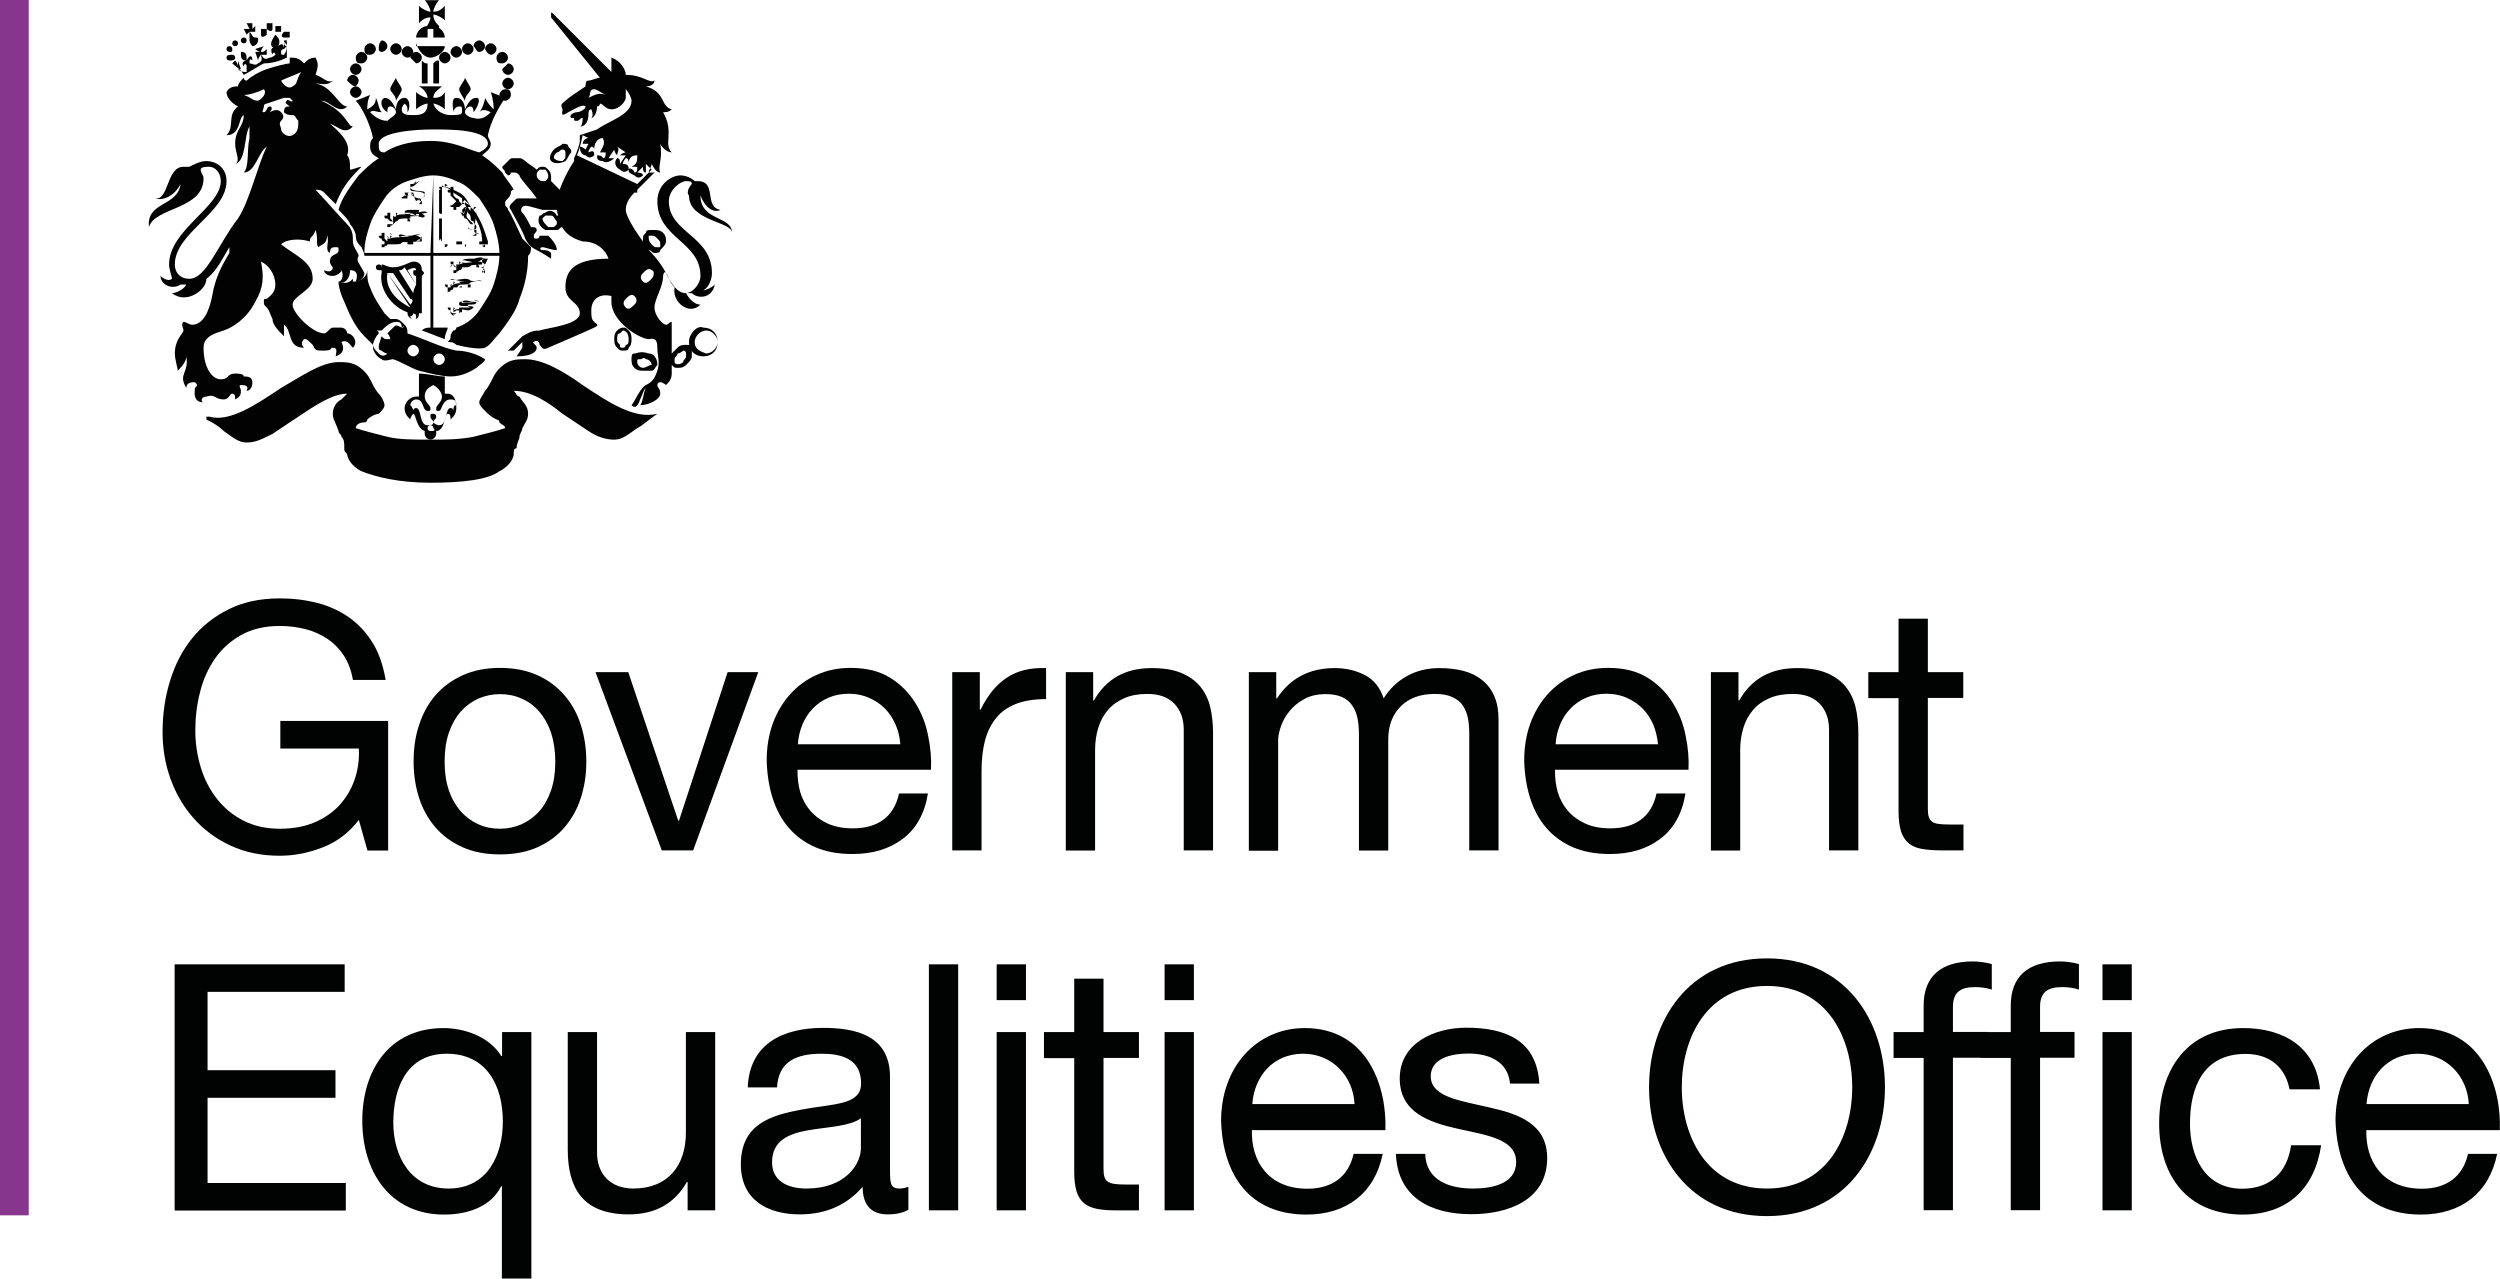 <?xml version="1.0" encoding="utf-8"?>
<!-- Generator: Adobe Illustrator 21.1.0, SVG Export Plug-In . SVG Version: 6.00 Build 0)  -->
<svg version="1.1" id="Layer_1" xmlns="http://www.w3.org/2000/svg" xmlns:xlink="http://www.w3.org/1999/xlink" x="0px" y="0px"
	 viewBox="0 0 1305.6 667.7" style="enable-background:new 0 0 1305.6 667.7;" xml:space="preserve">
<style type="text/css">
	.st0{fill:#010202;}
	.st1{fill:none;stroke:#86368C;stroke-width:15;}
	.st2{fill:#020203;}
</style>
<g>
	<path class="st0" d="M168.6,442.5c-7.4,2.9-14.9,4.4-22.5,4.4c-9.6,0-18.2-1.8-25.7-5.3c-7.6-3.5-14-8.3-19.3-14.3
		c-5.3-6-9.3-12.9-12.1-20.7c-2.8-7.8-4.1-15.9-4.1-24.3c0-9.4,1.3-18.3,3.9-26.7c2.6-8.5,6.4-15.9,11.5-22.2
		c5.1-6.4,11.5-11.4,19.1-15.2c7.6-3.8,16.5-5.7,26.7-5.7c7,0,13.5,0.8,19.7,2.4c6.2,1.6,11.7,4.2,16.6,7.6
		c4.9,3.5,8.9,7.9,12.2,13.2c3.3,5.3,5.5,11.8,6.8,19.4h-17.1c-0.8-4.9-2.4-9.1-4.7-12.7c-2.3-3.5-5.1-6.4-8.5-8.7
		c-3.4-2.3-7.2-4-11.4-5.1c-4.3-1.1-8.8-1.7-13.6-1.7c-7.8,0-14.5,1.6-20.1,4.7c-5.6,3.1-10.1,7.2-13.7,12.3
		c-3.5,5.1-6.2,10.9-7.8,17.5c-1.7,6.5-2.5,13.2-2.5,20.1c0,6.7,1,13.2,2.9,19.4c1.9,6.2,4.7,11.6,8.5,16.4
		c3.7,4.7,8.3,8.5,13.8,11.3c5.5,2.8,11.8,4.2,19,4.2c6.7,0,12.7-1.1,17.8-3.2c5.2-2.2,9.5-5.1,13.1-8.9c3.5-3.8,6.2-8.2,8-13.3
		c1.8-5.1,2.6-10.6,2.3-16.5h-41v-14.4h56.3v67.7h-10.8l-4.5-16C182.3,434.8,176.1,439.6,168.6,442.5z"/>
	<path class="st0" d="M218.9,378.5c1.9-5.9,4.8-11.1,8.6-15.5c3.8-4.4,8.6-7.8,14.2-10.4c5.6-2.5,12.1-3.8,19.4-3.8
		c7.4,0,13.9,1.3,19.5,3.8s10.3,6,14.1,10.4c3.8,4.4,6.7,9.5,8.6,15.5c1.9,5.9,2.9,12.3,2.9,19.2s-1,13.2-2.9,19.1
		c-1.9,5.9-4.8,11-8.6,15.4c-3.8,4.4-8.5,7.8-14.1,10.3s-12.1,3.7-19.5,3.7c-7.3,0-13.8-1.2-19.4-3.7c-5.6-2.5-10.4-5.9-14.2-10.3
		c-3.8-4.4-6.7-9.5-8.6-15.4c-1.9-5.9-2.9-12.2-2.9-19.1S216.9,384.4,218.9,378.5z M234.4,412.7c1.5,4.4,3.6,8,6.2,11
		c2.6,2.9,5.7,5.2,9.3,6.8c3.5,1.6,7.3,2.3,11.2,2.3s7.7-0.8,11.2-2.3c3.5-1.6,6.6-3.8,9.3-6.8c2.6-2.9,4.7-6.6,6.2-11
		c1.5-4.4,2.2-9.4,2.2-15c0-5.6-0.8-10.6-2.2-15c-1.5-4.4-3.6-8.1-6.2-11.1c-2.6-3-5.7-5.3-9.3-6.8c-3.5-1.6-7.3-2.3-11.2-2.3
		s-7.7,0.8-11.2,2.3c-3.5,1.6-6.6,3.8-9.3,6.8c-2.6,3-4.7,6.7-6.2,11.1c-1.5,4.4-2.2,9.4-2.2,15
		C232.2,403.3,232.9,408.3,234.4,412.7z"/>
	<path class="st0" d="M345.6,444.1L311,351h17.1l26.1,77.6h0.4L380,351h16l-34,93.1H345.6z"/>
	<path class="st0" d="M471.4,438.1c-7,5.3-15.7,7.9-26.3,7.9c-7.4,0-13.9-1.2-19.4-3.6c-5.5-2.4-10.1-5.8-13.8-10.1
		c-3.7-4.3-6.5-9.5-8.4-15.5c-1.9-6-2.9-12.5-3.1-19.6c0-7.1,1.1-13.6,3.2-19.4c2.2-5.9,5.2-11,9.1-15.3c3.9-4.3,8.5-7.7,13.9-10.1
		c5.3-2.4,11.2-3.6,17.6-3.6c8.3,0,15.1,1.7,20.6,5.1c5.5,3.4,9.8,7.8,13.1,13c3.3,5.3,5.6,11,6.8,17.3c1.3,6.2,1.8,12.2,1.5,17.8
		h-69.7c-0.1,4.1,0.4,8,1.4,11.6c1.1,3.7,2.8,6.9,5.2,9.7c2.4,2.8,5.5,5.1,9.2,6.8c3.7,1.7,8.1,2.5,13.1,2.5
		c6.5,0,11.8-1.5,15.9-4.5c4.1-3,6.9-7.6,8.2-13.7h15.1C482.9,425,478.4,432.9,471.4,438.1z M467.7,378.4c-1.4-3.2-3.2-6-5.6-8.4
		c-2.3-2.3-5.1-4.2-8.3-5.6c-3.2-1.4-6.7-2.1-10.5-2.1c-4,0-7.5,0.7-10.7,2.1c-3.2,1.4-5.9,3.3-8.2,5.7c-2.3,2.4-4.1,5.2-5.4,8.4
		c-1.3,3.2-2.1,6.6-2.3,10.2h53.5C469.9,385,469.1,381.6,467.7,378.4z"/>
	<path class="st0" d="M511.7,351v19.6h0.4c3.7-7.6,8.3-13.1,13.7-16.7c5.4-3.6,12.2-5.3,20.5-5v16.2c-6.1,0-11.3,0.8-15.7,2.5
		c-4.3,1.7-7.8,4.1-10.4,7.4c-2.6,3.2-4.6,7.2-5.8,11.8c-1.2,4.6-1.8,9.9-1.8,15.9v41.4h-15.3V351H511.7z"/>
	<path class="st0" d="M570.9,351v14.8h0.4c6.4-11.3,16.4-16.9,30.2-16.9c6.1,0,11.2,0.8,15.3,2.5c4.1,1.7,7.4,4,9.9,7
		c2.5,3,4.3,6.6,5.3,10.7c1,4.1,1.5,8.7,1.5,13.8v61.2h-15.3v-63c0-5.8-1.7-10.3-5-13.7c-3.4-3.4-8-5-13.9-5
		c-4.7,0-8.7,0.7-12.1,2.2s-6.3,3.5-8.5,6.1c-2.3,2.6-4,5.7-5.1,9.3c-1.1,3.5-1.7,7.4-1.7,11.6v52.6h-15.3V351H570.9z"/>
	<path class="st0" d="M666.5,351v13.7h0.4c7-10.6,17-15.8,30.1-15.8c5.8,0,11,1.2,15.7,3.6c4.7,2.4,8,6.5,9.9,12.2
		c3.1-5,7.2-8.9,12.3-11.7c5.1-2.8,10.7-4.1,16.8-4.1c4.7,0,8.9,0.5,12.7,1.5c3.8,1,7,2.6,9.7,4.8c2.7,2.2,4.8,4.9,6.3,8.4
		c1.5,3.4,2.2,7.5,2.2,12.3v68.2h-15.3v-61c0-2.9-0.2-5.6-0.7-8.1c-0.5-2.5-1.4-4.7-2.7-6.6c-1.3-1.9-3.1-3.3-5.5-4.4
		s-5.4-1.6-9.1-1.6c-7.6,0-13.5,2.2-17.8,6.5c-4.3,4.3-6.5,10.1-6.5,17.3v58h-15.3v-61c0-3-0.3-5.8-0.8-8.3s-1.5-4.7-2.8-6.6
		c-1.3-1.9-3.1-3.3-5.3-4.3c-2.2-1-5.1-1.5-8.5-1.5c-4.4,0-8.3,0.9-11.4,2.7c-3.2,1.8-5.8,4-7.7,6.5c-2,2.5-3.4,5.1-4.3,7.8
		s-1.4,5-1.4,6.8v58h-15.3V351H666.5z"/>
	<path class="st0" d="M867,438.1c-7,5.3-15.7,7.9-26.3,7.9c-7.4,0-13.9-1.2-19.4-3.6c-5.5-2.4-10.1-5.8-13.8-10.1
		c-3.7-4.3-6.5-9.5-8.4-15.5c-1.9-6-2.9-12.5-3.1-19.6c0-7.1,1.1-13.6,3.2-19.4c2.2-5.9,5.2-11,9.1-15.3c3.9-4.3,8.5-7.7,13.9-10.1
		c5.3-2.4,11.2-3.6,17.6-3.6c8.3,0,15.1,1.7,20.6,5.1c5.5,3.4,9.8,7.8,13.1,13c3.3,5.3,5.6,11,6.8,17.3c1.3,6.2,1.8,12.2,1.5,17.8
		h-69.7c-0.1,4.1,0.4,8,1.4,11.6c1.1,3.7,2.8,6.9,5.2,9.7c2.4,2.8,5.5,5.1,9.2,6.8c3.7,1.7,8.1,2.5,13.1,2.5
		c6.5,0,11.8-1.5,15.9-4.5c4.1-3,6.9-7.6,8.2-13.7h15.1C878.5,425,874,432.9,867,438.1z M863.4,378.4c-1.4-3.2-3.2-6-5.6-8.4
		c-2.3-2.3-5.1-4.2-8.3-5.6c-3.2-1.4-6.7-2.1-10.5-2.1c-4,0-7.5,0.7-10.7,2.1c-3.2,1.4-5.9,3.3-8.2,5.7c-2.3,2.4-4.1,5.2-5.4,8.4
		c-1.3,3.2-2.1,6.6-2.3,10.2h53.5C865.5,385,864.7,381.6,863.4,378.4z"/>
	<path class="st0" d="M907.9,351v14.8h0.4c6.4-11.3,16.4-16.9,30.2-16.9c6.1,0,11.2,0.8,15.3,2.5c4.1,1.7,7.4,4,9.9,7
		c2.5,3,4.3,6.6,5.3,10.7c1,4.1,1.5,8.7,1.5,13.8v61.2h-15.3v-63c0-5.8-1.7-10.3-5-13.7c-3.4-3.4-8-5-13.9-5
		c-4.7,0-8.7,0.7-12.2,2.2s-6.3,3.5-8.5,6.1c-2.3,2.6-4,5.7-5.1,9.3c-1.1,3.5-1.7,7.4-1.7,11.6v52.6h-15.3V351H907.9z"/>
	<path class="st0" d="M1025.3,351v13.5h-18.5v57.8c0,1.8,0.1,3.2,0.5,4.3c0.3,1.1,0.9,1.9,1.7,2.5c0.8,0.6,2,1,3.5,1.2
		c1.5,0.2,3.4,0.3,5.9,0.3h7v13.5h-11.7c-4,0-7.4-0.3-10.2-0.8c-2.8-0.5-5.1-1.5-6.8-3c-1.7-1.4-3-3.5-3.9-6.1
		c-0.8-2.6-1.3-6.1-1.3-10.4v-59.2h-15.8V351h15.8v-27.9h15.3V351H1025.3z"/>
</g>
<path class="st0" d="M91.2,503.6H180V518h-71.6v40.9h66.8v14.4h-66.8v44.5h72.2v14.4H91.2V503.6z M277.4,667.7h-15.3v-48.2h-0.4
	c-5,10.3-16.9,14.8-29.7,14.8c-28.6,0-42.8-22.7-42.8-49s14-48.4,42.5-48.4c9.5,0,23.2,3.6,30.1,14.6h0.4V539h15.3V667.7z
	 M234.2,620.7c20.5,0,28.4-17.6,28.4-35.1c0-18.4-8.3-35.3-29.3-35.3c-20.9,0-27.9,17.8-27.9,36
	C205.4,603.8,214.4,620.7,234.2,620.7z M373.5,632.1h-14.4v-14.8h-0.4c-6.5,11.5-16.9,16.9-30.2,16.9c-24.5,0-32-14-32-34V539h15.3
	v63c0,11.3,7.2,18.7,18.9,18.7c18.5,0,27.5-12.4,27.5-29.2V539h15.3V632.1z M474.5,631.7c-2.7,1.6-6.1,2.5-11,2.5
	c-7.9,0-13-4.3-13-14.4c-8.5,9.9-19.8,14.4-32.8,14.4c-16.9,0-30.8-7.6-30.8-26.1c0-21.1,15.7-25.6,31.5-28.6
	c16.9-3.2,31.3-2.2,31.3-13.7c0-13.3-11-15.5-20.7-15.5c-13,0-22.5,4-23.2,17.6h-15.3c0.9-23,18.7-31.1,39.4-31.1
	c16.7,0,34.9,3.8,34.9,25.6v47.9c0,7.2,0,10.4,4.9,10.4c1.3,0,2.7-0.2,4.7-0.9V631.7z M449.6,584c-5.9,4.3-17.5,4.5-27.7,6.3
	c-10.1,1.8-18.7,5.4-18.7,16.7c0,10.1,8.6,13.7,18,13.7c20.2,0,28.4-12.6,28.4-21.1V584z M485.1,503.6h15.3v128.5h-15.3V503.6z
	 M535.8,522.3h-15.3v-18.7h15.3V522.3z M520.5,539h15.3v93.1h-15.3V539z M576.3,539h18.5v13.5h-18.5v57.8c0,7,2,8.3,11.5,8.3h7v13.5
	h-11.7c-15.8,0-22.1-3.2-22.1-20.3v-59.2h-15.8V539H561v-27.9h15.3V539z M623.5,522.3h-15.3v-18.7h15.3V522.3z M608.2,539h15.3v93.1
	h-15.3V539z M722.1,602.6c-4.1,20.5-18.9,31.7-39.8,31.7c-29.7,0-43.7-20.5-44.6-49c0-27.9,18.4-48.4,43.7-48.4
	c32.9,0,43,30.8,42.1,53.3h-69.7c-0.5,16.2,8.6,30.6,29,30.6c12.6,0,21.4-6.1,24.1-18.2H722.1z M707.4,576.6
	c-0.7-14.6-11.7-26.3-26.8-26.3c-16,0-25.6,12.1-26.6,26.3H707.4z M744.3,602.7c0.5,13.7,12.4,18,25,18c9.5,0,22.5-2.2,22.5-13.9
	c0-11.9-15.1-13.9-30.4-17.3c-15.1-3.4-30.4-8.5-30.4-26.3c0-18.7,18.5-26.5,34.7-26.5c20.5,0,36.9,6.5,38.2,29.2h-15.3
	c-1.1-11.9-11.5-15.7-21.6-15.7c-9.2,0-19.8,2.5-19.8,11.9c0,11,16.2,12.8,30.4,16.2c15.3,3.4,30.4,8.5,30.4,26.5
	c0,22.1-20.7,29.3-39.6,29.3c-20.9,0-38.5-8.5-39.4-31.5H744.3z M922.8,500.5c40.9,0,61.6,32.4,61.6,67.3s-20.7,67.3-61.6,67.3
	s-61.6-32.4-61.6-67.3S882,500.5,922.8,500.5z M922.8,620.7c31.3,0,44.5-27,44.5-52.9s-13.1-52.9-44.5-52.9s-44.5,27-44.5,52.9
	S891.5,620.7,922.8,620.7z M1004.6,552.5h-15.7V539h15.7v-13.9c0-15.1,9-23,25.7-23c2.9,0,7,0.5,9.9,1.4v13.3
	c-2.7-0.9-5.9-1.3-8.6-1.3c-7.4,0-11.7,2.3-11.7,10.4v13h18v13.5h-18v79.6h-15.3V552.5z M1050.1,552.5h-15.7V539h15.7v-13.9
	c0-15.1,9-23,25.7-23c2.9,0,7,0.5,9.9,1.4v13.3c-2.7-0.9-5.9-1.3-8.6-1.3c-7.4,0-11.7,2.3-11.7,10.4v13h18v13.5h-18v79.6h-15.3
	V552.5z M1098,522.3v-18.7h15.3v18.7H1098z M1098,632.1V539h15.3v93.1H1098z M1195.7,568.9c-2.3-11.7-10.4-18.5-23-18.5
	c-22.1,0-29,17.5-29,36.4c0,17.1,7.7,34,27.2,34c14.8,0,23.6-8.6,25.6-22.7h15.7c-3.4,22.7-17.6,36.2-41,36.2
	c-28.4,0-43.6-19.8-43.6-47.5c0-27.9,14.4-49.9,43.9-49.9c21.1,0,38,9.9,40.1,32H1195.7z M1304.1,602.6
	c-4.1,20.5-18.9,31.7-39.8,31.7c-29.7,0-43.7-20.5-44.6-49c0-27.9,18.4-48.4,43.7-48.4c32.9,0,43,30.8,42.1,53.3h-69.7
	c-0.5,16.2,8.6,30.6,29,30.6c12.6,0,21.4-6.1,24.1-18.2H1304.1z M1289.3,576.6c-0.7-14.6-11.7-26.3-26.8-26.3
	c-16,0-25.6,12.1-26.6,26.3H1289.3z"/>
<line class="st1" x1="7.5" y1="0" x2="7.5" y2="634.7"/>
<g>
	<path class="st2" d="M206.8,40.6c-1.5,3-3,4.5-3,6c0,1.5,3,3,3,6c1.5-3,3-4.5,3-6C209.8,45.1,206.8,42.1,206.8,40.6"/>
	<path class="st2" d="M242.8,40.6c1.5,3,3,4.5,3,6c0,1.5-3,3-3,6c-1.5-3-3-4.5-3-6C239.8,45.1,242.8,42.1,242.8,40.6"/>
	<path class="st2" d="M185.8,39.1c1.5,0,3-1.5,3-3c0-1.5-1.5-3-3-3c-1.5,0-3,1.5-3,3S184.3,39.1,185.8,39.1"/>
	<path class="st2" d="M187.3,42.1c0-1.5-1.5-3-3-3s-3,1.5-3,3c1.5,1.5,3,3,4.5,3C185.8,45.1,187.3,43.6,187.3,42.1"/>
	<path class="st2" d="M188.8,48.1c0-1.5-1.5-3-3-3c-1.5,0-3,1.5-3,3s1.5,3,3,3S188.8,49.6,188.8,48.1"/>
	<path class="st2" d="M199.3,27.1c1.5,0,3-1.5,3-3c0-1.5-1.5-3-3-3c-1.5,1.5-1.5,3-1.5,4.5C197.8,25.6,197.8,27.1,199.3,27.1"/>
	<path class="st2" d="M193.3,28.6c1.5,0,3-1.5,3-3s-1.5-3-3-3c-1.5,0-3,1.5-3,3C190.3,28.6,191.8,28.6,193.3,28.6"/>
	<path class="st2" d="M188.8,33.1c1.5,0,3-1.5,3-3s-1.5-3-3-3c-1.5,0-3,1.5-3,3C185.8,33.1,187.3,33.1,188.8,33.1"/>
	<path class="st2" d="M206.8,28.6c1.5,0,3-1.5,3-3s-1.5-3-3-3c-1.5,0-3,1.5-3,3C203.8,27.1,205.3,28.6,206.8,28.6"/>
	<path class="st2" d="M212.8,30.1c1.5,0,3-1.5,3-3s-1.5-3-3-3c-1.5,0-3,1.5-3,3S211.3,30.1,212.8,30.1"/>
	<path class="st2" d="M217.3,33.1c1.5,0,3-1.5,3-3s-1.5-3-3-3c-1.5,0-3,1.5-3,3C215.8,31.6,217.3,33.1,217.3,33.1"/>
	<path class="st2" d="M262.3,36.1c0,1.5,1.5,3,3,3s3-1.5,3-3c0-1.5-1.5-3-3-3C263.8,34.6,262.3,36.1,262.3,36.1"/>
	<path class="st2" d="M265.3,40.6c-1.5,0-3,1.5-3,3s1.5,3,3,3s3-1.5,3-3C268.3,42.1,266.8,40.6,265.3,40.6"/>
	<path class="st2" d="M263.8,46.6c-1.5,0-3,1.5-3,3c0,1.5,1.5,3,3,3s3-1.5,3-3C266.8,46.6,265.3,46.6,263.8,46.6"/>
	<path class="st2" d="M250.3,27.1c1.5,0,3-1.5,3-3c0-1.5-1.5-3-3-3c-1.5,0-3,1.5-3,3C248.8,25.6,248.8,27.1,250.3,27.1"/>
	<path class="st2" d="M256.3,28.6c1.5,0,3-1.5,3-3s-1.5-3-3-3c-1.5,0-3,1.5-3,3C254.8,28.6,256.3,28.6,256.3,28.6"/>
	<path class="st2" d="M262.3,33.1c1.5,0,3-1.5,3-3s-1.5-3-3-3c-1.5,0-3,1.5-3,3C259.3,33.1,260.8,33.1,262.3,33.1"/>
	<path class="st2" d="M244.3,28.6c1.5,0,3-1.5,3-3s-1.5-3-3-3s-3,1.5-3,3C241.3,27.1,242.8,28.6,244.3,28.6"/>
	<path class="st2" d="M238.3,30.1c1.5,0,3-1.5,3-3s-1.5-3-3-3s-3,1.5-3,3S236.8,30.1,238.3,30.1"/>
	<path class="st2" d="M229.3,30.1c0,1.5,1.5,3,3,3s3-1.5,3-3s-1.5-3-3-3C230.8,27.1,229.3,28.6,229.3,30.1"/>
	<path class="st2" d="M220.3,43.6h3V33.1c-1.5,0-1.5,0-3-1.5V43.6z"/>
	<path class="st2" d="M229.3,31.6c-1.5,0-1.5,0-3,1.5v10.5h3V31.6z"/>
	<path class="st2" d="M223.3,19.6v-6c-3,0-6,3-6,6H223.3z"/>
	<path class="st2" d="M226.3,19.6h6c0-3-3-6-6-6V19.6z"/>
	<path class="st2" d="M217.3,22.6c1.5,4.5,4.5,7.5,7.5,7.5s7.5-3,7.5-6h-15V22.6z"/>
	<path class="st2" d="M229.3,13.6c-1.5-1.5-3-3-3-6c1.5,0,4.5,1.5,6,3V3.1c-1.5,1.5-3,3-6,3c0-1.5,1.5-4.5,3-6h-7.5
		c1.5,1.5,3,4.5,3,6c-1.5,0-4.5-1.5-6-3v9c1.5-1.5,3-3,6-3c0,1.5-1.5,4.5-3,6h7.5V13.6z"/>
	<path class="st2" d="M229.3,190.6c-1.5,0-3-1.5-3-3c0-1.5,1.5-3,3-3s3,1.5,3,3S230.8,190.6,229.3,190.6 M215.8,186.1
		c-1.5,0-3-1.5-3-3c0-1.5,1.5-3,3-3c1.5,0,3,1.5,3,3S217.3,186.1,215.8,186.1 M209.8,171.1L209.8,171.1c-3-1.5-3-1.5-4.5,0l-1.5,1.5
		l-1.5,1.5l0,0c1.5,1.5,1.5,3,1.5,3s0,0-1.5,0c-1.5,0-1.5,0-3-1.5l0,0l0,0l0,0l0,0c-1.5,4.5-1.5,4.5-1.5,6l0,0
		c0,1.5,1.5,1.5,1.5,1.5l0,0c0,0,1.5,1.5,3,1.5c-1.5,1.5-3,1.5-4.5,0c-1.5-1.5-3-3-3-4.5c0-1.5,1.5-4.5,3-6l0,0l0,0
		c0-1.5-1.5-1.5-1.5-1.5c1.5,0,1.5,0,3,0l0,0l0,0c1.5-1.5,4.5-4.5,7.5-4.5C208.3,168.1,209.8,168.1,209.8,171.1
		C211.3,169.6,211.3,171.1,209.8,171.1C211.3,171.1,211.3,171.1,209.8,171.1 M238.3,183.1c-7.5-1.5-16.5-6-25.5-9l0,0
		c0-1.5,0-3-1.5-4.5c-1.5-1.5-3-3-4.5-3c-1.5,0-1.5,0-3,0c-1.5-1.5-3-3-3-3c-3-4.5-6-9-7.5-13.5c-1.5-3-1.5-6-1.5-9c0,3-3,6-7.5,6
		v-1.5c-1.5,1.5-3,3-7.5,1.5c0,3,1.5,7.5,3,10.5c3,7.5,6,13.5,10.5,18c1.5,1.5,3,3,4.5,4.5c0,0,0,0,0,1.5s1.5,4.5,4.5,6
		c1.5,1.5,4.5,0,6,0c4.5,1.5,9,4.5,13.5,6c6,1.5,12,3,16.5,3c4.5,0,9-1.5,13.5-4.5c1.5-1.5,4.5-3,4.5-4.5l0,0
		C248.8,184.6,242.8,183.1,238.3,183.1"/>
	<path class="st2" d="M236.8,214.6c0-1.5-1.5-1.5-1.5-1.5c-3,0-1.5,9-6,9c-1.5,0-3-1.5-3-1.5c0-1.5,1.5-1.5,1.5-3
		c0-1.5-1.5-1.5-1.5-1.5c-1.5,0-1.5,0-1.5,1.5s1.5,1.5,1.5,3s-1.5,1.5-3,1.5c-4.5,0-3-9-6-9c0,0-1.5,0-1.5,1.5c0-1.5-1.5-3-1.5-3
		c0-1.5,1.5-3,3-3c4.5,0,3,6,6,6c1.5,0,1.5,0,1.5-1.5c0-1.5-3-3-3-6s1.5-4.5,4.5-6c3,1.5,4.5,4.5,4.5,6c0,3-3,4.5-3,6s0,1.5,1.5,1.5
		c1.5,0,1.5-6,6-6c3,0,3,1.5,3,3C236.8,211.6,236.8,213.1,236.8,214.6 M224.8,225.1c-1.5,0-1.5-1.5-1.5-1.5c0-1.5,1.5-1.5,1.5-1.5
		c1.5,0,1.5,1.5,1.5,1.5C227.8,225.1,226.3,225.1,224.8,225.1 M233.8,205.6h-1.5v-9c-4.5,0-9-1.5-13.5-1.5v12h-1.5c-3,0-6,3-6,6
		s1.5,4.5,3,6c0-1.5,1.5-3,1.5-3c1.5,0,1.5,7.5,6,9v1.5c0,1.5,1.5,3,3,3s3-1.5,3-3v-1.5c4.5,0,4.5-9,6-9c1.5,0,1.5,1.5,1.5,3
		c1.5-1.5,3-3,3-6C238.3,208.6,236.8,205.6,233.8,205.6"/>
	<path class="st2" d="M343.3,216.1C343.3,216.1,341.8,216.1,343.3,216.1c-12,3-25.5-6-39-15c-10.5-7.5-21-13.5-30-13.5
		c-3,0-6,0-9,1.5c-3,1.5-6,4.5-7.5,7.5s-3,6-4.5,7.5c-1.5,3-3,4.5-3,6c0,1.5,1.5,3,3,4.5c1.5,1.5,3,3,6,4.5c0,0,1.5,0,1.5,1.5
		c1.5,1.5,3,1.5,3,3c-4.5,1.5-10.5,3-16.5,4.5c-7.5,1.5-15,1.5-22.5,1.5c-9,0-16.5,0-22.5-1.5c-6-1.5-12-3-16.5-4.5
		c0-1.5,1.5-3,4.5-3c0,0,1.5,0,1.5-1.5c1.5-1.5,4.5-3,6-3c1.5-1.5,3-3,3-4.5c0-1.5-1.5-4.5-3-6c-1.5-1.5-3-4.5-4.5-7.5
		c-1.5-3-4.5-6-7.5-7.5c-3-1.5-6-1.5-9-1.5c-9,0-19.5,7.5-30,13.5c-13.5,9-27,18-37.5,15h-1.5v1.5c3,1.5,6,3,9,6c4.5,3,7.5,6,12,6
		s7.5-1.5,13.5-4.5c4.5-3,9-6,13.5-9c9-6,18-12,25.5-12c-1.5,1.5-1.5,1.5-3,3c-3,1.5-4.5,4.5-4.5,7.5s1.5,4.5,3,9
		c0,1.5,1.5,1.5,1.5,3c1.5,1.5,1.5,3,1.5,6c0,1.5,0,1.5,1.5,3c0,1.5,1.5,6,7.5,9c7.5,3,19.5,6,36,6s30-1.5,36-6c6-3,7.5-7.5,7.5-9
		c0-1.5,0-3,1.5-3c0-3,1.5-4.5,1.5-6s1.5-3,1.5-4.5c1.5-3,3-4.5,3-7.5c0-4.5-3-6-4.5-9c-1.5,0-1.5-1.5-3-3c9,0,18,6,25.5,12
		c4.5,3,9,6,13.5,9c4.5,3,9,4.5,13.5,4.5c4.5,0,7.5-3,12-6C335.8,222.1,338.8,219.1,343.3,216.1
		C343.3,217.6,343.3,217.6,343.3,216.1"/>
	<path class="st2" d="M226.3,132.1V91.6c4.5,0,9,1.5,12,3c4.5,1.5,7.5,4.5,12,9c3,4.5,6,9,7.5,13.5c1.5,4.5,3,10.5,3,15
		C260.8,132.1,226.3,132.1,226.3,132.1z M224.8,73.6c-12,0-19.5,3-24,6c-3,0-3-1.5-3-4.5c0-6,18-7.5,28.5-7.5l0,0
		c9,0,28.5,0,28.5,7.5c0,1.5-1.5,3-4.5,4.5C244.3,78.1,236.8,73.6,224.8,73.6 M224.8,132.1h-34.5c0-6,1.5-10.5,3-15
		c1.5-4.5,4.5-9,7.5-13.5c3-4.5,7.5-7.5,12-9c4.5-1.5,9-3,13.5-3L224.8,132.1L224.8,132.1z M277.3,129.1c-1.5-1.5-3-3-4.5-4.5
		c-1.5-3-6-13.5-7.5-15c0-1.5-1.5-1.5-1.5-3c0-1.5,0-1.5,1.5-3c0,0,1.5-1.5,1.5-3c0,0,0-1.5,1.5-1.5c-1.5-3-4.5-6-6-9
		c-3-3-6-6-10.5-9c1.5-1.5,4.5-3,4.5-6c0-1.5-1.5-3-1.5-4.5c1.5-7.5,6-15,9-19.5l-7.5-3c1.5,4.5,1.5,7.5,1.5,9c-1.5-1.5-3-3-4.5-6
		c0,1.5-1.5,6-3,7.5c1.5-1.5,3-1.5,6,0c-1.5,1.5-4.5,4.5-9,3c-1.5,0-4.5-1.5-4.5-3s1.5-3,3-3c1.5,0,1.5,3,1.5,3
		c1.5-1.5,4.5-7.5,1.5-7.5c-3,0-4.5,3-6,6c0-3-1.5-6-4.5-6c-3,0-1.5,6-1.5,7.5c0-1.5,1.5-3,3-3s1.5,0,1.5,3c0,1.5-3,1.5-6,1.5
		c-3,0-7.5-1.5-9-6c1.5,0,4.5,1.5,6,3c0-3,0-6,0-9c-1.5,3-4.5,3-6,3c0-3,3-4.5,4.5-6h-12c3,1.5,4.5,4.5,4.5,6c-1.5,0-4.5-1.5-6-3
		c0,3,0,6,0,9c1.5-1.5,4.5-3,6-3c0,6-4.5,6-7.5,6s-6,0-6-3c0-1.5,1.5-3,1.5-3c1.5,1.5,1.5,1.5,1.5,4.5c1.5-1.5,1.5-7.5-1.5-7.5
		c-3,0-4.5,3-4.5,6c-1.5-3-3-6-6-6c-3,1.5-1.5,6,1.5,7.5c0-1.5,0-3,1.5-3c1.5,0,3,1.5,3,3c0,1.5-3,3-4.5,4.5c-4.5,0-7.5-3-9-4.5
		c1.5-1.5,3,0,6,0c-1.5-1.5-1.5-4.5-3-7.5c0,3-1.5,4.5-4.5,6c0-1.5,0-4.5,1.5-7.5l-7.5,3c3,3,7.5,12,9,19.5c-1.5,1.5-1.5,3-1.5,4.5
		c0,3,1.5,4.5,4.5,6c-4.5,3-7.5,6-10.5,9c-4.5,6-9,12-10.5,18c1.5,1.5,6,6,6,7.5c1.5,1.5,3,4.5,3,6c0,3,1.5,4.5,3,6
		c0,0,1.5,3,1.5,4.5h34.5v37.5c-1.5,0-3,0-4.5,1.5c4.5,1.5,7.5,3,12,4.5c0-3,1.5-4.5,1.5-6c0,0-4.5,0-7.5,0v-37.5h34.5
		c0,4.5-1.5,10.5-3,15s-4.5,9-7.5,13.5s-7.5,7.5-12,9c0,0,0,1.5-1.5,1.5c0,0-1.5,1.5-1.5,3c0,1.5,0,1.5-1.5,3c1.5,0,3,0,4.5,1.5
		c12,3,15,1.5,15,1.5l0,0c3-1.5,4.5-4.5,7.5-7.5c4.5-6,9-12,10.5-18c3-7.5,4.5-15,4.5-22.5C277.3,132.1,277.3,130.6,277.3,129.1"/>
	<path class="st2" d="M245.8,108.1L245.8,108.1C245.8,109.6,245.8,109.6,245.8,108.1c0,1.5,0,3-1.5,3h1.5v1.5c0,0,0,0,1.5,0
		c3,4.5,4.5,9,4.5,13.5c0,0,0,0-1.5,0v1.5h-9v-1.5c0,0,0,0-1.5,0v-1.5v1.5h-1.5c0,0,0,0,0,1.5h-7.5v-1.5h-1.5v-12h1.5v-1.5h1.5h-1.5
		v-1.5c0,0,0,0-1.5,0v-12c0,0,0,0,1.5,0v-1.5c3,0,4.5,1.5,6,3C241.3,103.6,244.3,105.1,245.8,108.1 M254.8,126.1
		C256.3,126.1,256.3,126.1,254.8,126.1c-1.5-4.5-3-10.5-7.5-16.5l0,0l1.5-1.5c-1.5,0-1.5,0-1.5,1.5c0,0,0,0-1.5-1.5
		c-1.5-3-3-6-6-7.5c-3-1.5-6-3-7.5-3c0,0,1.5-1.5,1.5,0c0-1.5-1.5-1.5-1.5-1.5s0,0,0,1.5c0,0-1.5,0-1.5-1.5v1.5c0,0,0,0-1.5,0
		c0,0,0,1.5,1.5,1.5v-1.5v13.5h-1.5c0,0,1.5,1.5,1.5,0v15c0,0-1.5-1.5,0-1.5c-1.5,0-1.5,1.5-1.5,1.5s0,0,1.5,0v1.5h1.5v1.5
		c0,0,1.5,0,1.5-1.5h-1.5h10.5v1.5c0,0,1.5-1.5,0-1.5h10.5c0,0-1.5,1.5-1.5,0c0,1.5,1.5,1.5,1.5,1.5s0,0,0-1.5h1.5L254.8,126.1
		C256.3,127.6,256.3,127.6,254.8,126.1C256.3,126.1,256.3,126.1,254.8,126.1"/>
	<path class="st2" d="M248.8,121.6C250.3,121.6,250.3,121.6,248.8,121.6C250.3,121.6,248.8,121.6,248.8,121.6c0-1.5,0-1.5,0-1.5
		s0,0-1.5,0c0,0-3,0-3-1.5c0,0,0,0,1.5,1.5l0,0l0,0c0,0,0,0,1.5,0l0,0l0,0c0,0,1.5,0,1.5-1.5s-1.5-1.5-1.5-3c0,0-1.5,0-1.5-1.5
		s0-1.5-1.5-3v-1.5c0,1.5-1.5,3,0,4.5c1.5,1.5,3,3,3,3l0,0l0,0l0,0l0,0c0,0,0,0-1.5,0c-1.5-1.5-1.5-3-3-3c-1.5-1.5,0-3,0-4.5
		c1.5-1.5,0-3-1.5-4.5c0,0,0,0,0-1.5l0,0l0,0l0,0l0,0l0,0c0,0,0,0-1.5,0l0,0l0,0l0,0l0,0l0,0h1.5l0,0c0,0,0,0-1.5,0l0,0
		c0,0,0,0,1.5,0h1.5c0,1.5-1.5,1.5-1.5,3c0,0,0,0-1.5-1.5c0,0,0-1.5-1.5-1.5c0,0,0,0-1.5-1.5c0,0,0,0,0-1.5v-1.5l0,0l0,0l0,0l0,0
		l0,0l0,0l0,0l0,0c0,0,0,0,0-1.5l0,0l0,0l0,0l0,0l0,0l0,0l0,0l0,0l0,0h-1.5l0,0l0,0l0,0l0,0l0,0l0,0l0,0l0,0l0,0c0,0,0,0,0,1.5h-1.5
		c0,1.5,0,1.5,1.5,1.5v1.5l0,0l0,0l0,0l0,0l0,0c0,0,1.5,1.5,3,3l-1.5,1.5c0,0-1.5,1.5-1.5,0l0,0l0,0l0,0c0,0,0,0-1.5,0l0,0l0,0
		c0,0,0,0,1.5,0l0,0l0,0l0,0l0,0l0,0c0,0,0,0,0,1.5l0,0l0,0c0,0,0,0,1.5,0l0,0v1.5l0,0l0,0c0,0,0,0,1.5,0l0,0l0,0c0,0,0,0,0-1.5l0,0
		l0,0l0,0h1.5c0,0,0,0,1.5-1.5h1.5c0,0,0,0,0-1.5c0,1.5,3,1.5,3,3c-1.5,0-1.5,0-3,0l-1.5,1.5c0,0,0,1.5,1.5,3c-1.5,0-1.5,0-1.5,0
		l0,0c0,0,0-1.5-1.5-1.5l0,0l0,0l0,0l0,0l0,0l0,0l0,0l0,0h-1.5l0,0l0,0l0,0l0,0l0,0l0,0l0,0l0,0l0,0c0,0,0,0,1.5,0l0,0l0,0l0,0l0,0
		l0,0l0,0l0,0l0,0l0,0c0,0,0,0,1.5,0l0,0c0,0,0,0,1.5,0l0,0c0,0,0,0,0-1.5c0-1.5,1.5-1.5,1.5-1.5s1.5,3,3,3c1.5,0,1.5,0,1.5,0
		C247.3,121.6,247.3,121.6,248.8,121.6C247.3,121.6,247.3,121.6,248.8,121.6c-1.5,1.5-1.5,1.5-3,1.5l0,0l0,0l0,0l0,0c0,0,0,0,1.5,0
		l0,0l0,0l0,0l0,0l0,0l0,0l0,0l0,0l0,0l0,0c0,0,0,0,1.5,0l0,0l0,0C248.8,123.1,248.8,123.1,248.8,121.6
		C248.8,123.1,248.8,123.1,248.8,121.6C248.8,123.1,248.8,123.1,248.8,121.6C250.3,123.1,250.3,121.6,248.8,121.6
		C250.3,121.6,248.8,121.6,248.8,121.6L248.8,121.6z"/>
	<path class="st2" d="M217.3,141.1L217.3,141.1c-1.5,0-1.5,0-1.5,1.5c0,0,0,1.5,1.5,1.5l0,0l0,0c0,1.5,0,3,0,4.5l-4.5-7.5
		C215.8,139.6,217.3,139.6,217.3,141.1C217.3,138.1,217.3,139.6,217.3,141.1 M215.8,153.1l-7.5-12c1.5,0,1.5,0,3-1.5l6,9
		C215.8,151.6,215.8,153.1,215.8,153.1 M214.3,159.1l-12-16.5c0,0,0,0,1.5,0h1.5l9,13.5C215.8,156.1,215.8,157.6,214.3,159.1
		 M202.3,142.6l12,18C208.3,157.6,200.8,151.6,202.3,142.6 M220.3,141.1L220.3,141.1L220.3,141.1c0-3-1.5-4.5-4.5-4.5
		c-1.5,0-6,3-10.5,3c-3,0-4.5-1.5-6-1.5v1.5l0,0c0,0,0-1.5-1.5-1.5c0,0-1.5,0-1.5,1.5c0,0,0,1.5,1.5,1.5h1.5v1.5l0,0
		c-1.5,7.5,4.5,18,15,21c1.5,0,3,0,3,1.5c0,1.5,0,1.5-1.5,1.5c0,0-1.5,0-1.5-1.5c0,0,1.5,0,1.5-1.5c0,0,0-1.5-1.5-1.5
		c0,0-1.5,0-1.5,1.5c0,1.5,1.5,3,3,3c1.5,0,3,0,3-3h1.5v-1.5l0,0v-18l0,0C221.8,142.6,221.8,142.6,220.3,141.1
		C221.8,141.1,221.8,141.1,220.3,141.1"/>
	<path class="st2" d="M211.3,102.1L211.3,102.1L211.3,102.1L211.3,102.1L211.3,102.1C211.3,100.6,211.3,102.1,211.3,102.1
		C211.3,100.6,211.3,100.6,211.3,102.1C211.3,100.6,211.3,100.6,211.3,102.1L211.3,102.1C212.8,102.1,212.8,102.1,211.3,102.1
		C212.8,102.1,212.8,102.1,211.3,102.1C212.8,102.1,212.8,102.1,211.3,102.1C212.8,102.1,212.8,102.1,211.3,102.1
		C212.8,102.1,212.8,102.1,211.3,102.1L211.3,102.1C212.8,102.1,212.8,102.1,211.3,102.1C211.3,102.1,211.3,103.6,211.3,102.1
		L211.3,102.1 M212.8,100.6C212.8,100.6,211.3,100.6,212.8,100.6C211.3,100.6,211.3,100.6,212.8,100.6
		C211.3,100.6,212.8,100.6,212.8,100.6 M212.8,100.6L212.8,100.6C212.8,100.6,212.8,102.1,212.8,100.6
		C212.8,102.1,212.8,100.6,212.8,100.6 M211.3,100.6L211.3,100.6L211.3,100.6 M218.8,103.6c3,0,3-1.5,3-1.5c0-3-7.5-1.5-7.5-3
		c0,0,0,0,0-1.5l0,0c3,0,3-3,6-3c-3,0-3,1.5-4.5,1.5l1.5-1.5c0,1.5-1.5,1.5-3,1.5l0,0c0,0,0,0,0,1.5c0,3,7.5,1.5,7.5,3
		C221.8,103.6,220.3,103.6,218.8,103.6s-3-1.5-4.5-1.5c0,0,1.5-1.5,0-1.5l0,0l0,0l0,0l0,0l0,0l0,0l0,0l0,0l0,0l0,0l0,0l0,0v1.5l0,0
		v1.5l0,0c0,0,0,0,0-1.5c0,0,0,0,0-1.5l0,0l0,0l0,0l0,0l0,0l0,0l0,0l0,0l0,0l0,0l0,0l0,0l0,0l0,0l0,0l0,0l0,0l0,0c0,0,0,0-1.5,0l0,0
		l0,0l0,0l0,0l0,0l0,0l0,0l0,0l0,0l0,0l0,0h-1.5c0,0,0,1.5,1.5,1.5l0,0l0,0l0,0l0,0l0,0l0,0c0,0,0,0,0,1.5h-1.5h-1.5h-1.5l0,0l0,0
		l0,0l0,0l0,0l0,0l0,0l0,0l0,0l0,0l0,0l0,0l0,0l0,0l0,0c0,0,0,0,1.5,0l0,0l0,0l0,0l0,0l0,0l0,0l0,0l0,0l0,0l0,0l0,0l0,0l0,0l0,0l0,0
		l0,0l0,0l0,0l0,0l0,0l0,0l0,0l0,0c0-1.5,0,0,1.5-1.5l0,0l0,0l0,0l0,0l0,0l0,0h1.5c1.5,0-1.5-1.5,1.5-1.5c0,0,0,0,1.5,0v1.5l0,0l0,0
		l0,0c0,0,0-1.5-1.5,0l0,0l0,0l0,0l0,0l0,0l0,0l0,0c0,0-1.5,0,0,0l0,0l0,0l0,0l0,0l0,0l0,0l0,0l0,0l0,0l0,0l0,0l0,0l0,0l0,0l0,0l0,0
		l0,0l0,0l0,0h1.5v-1.5C217.3,106.6,217.3,105.1,218.8,103.6C217.3,105.1,218.8,105.1,218.8,103.6
		C218.8,105.1,218.8,105.1,218.8,103.6c0,1.5,1.5,1.5,1.5,1.5l0,0c0,0,0,0,0,1.5c0,0,0,0-1.5,0l0,0l0,0l0,0l0,0l0,0l0,0l0,0l0,0l0,0
		l0,0l0,0l0,0l0,0l0,0l0,0l0,0l0,0l0,0l0,0l0,0l0,0l0,0l0,0l0,0l0,0l0,0l0,0l0,0l0,0C220.3,105.1,220.3,103.6,218.8,103.6
		L218.8,103.6"/>
	<path class="st2" d="M206.8,117.1L206.8,117.1L206.8,117.1 M205.3,112.6L205.3,112.6L205.3,112.6L205.3,112.6L205.3,112.6
		C205.3,111.1,205.3,112.6,205.3,112.6C205.3,111.1,205.3,111.1,205.3,112.6C205.3,111.1,205.3,111.1,205.3,112.6L205.3,112.6
		C206.8,112.6,206.8,112.6,205.3,112.6C206.8,112.6,206.8,112.6,205.3,112.6C206.8,112.6,206.8,112.6,205.3,112.6
		C206.8,112.6,206.8,112.6,205.3,112.6C206.8,112.6,206.8,112.6,205.3,112.6L205.3,112.6C206.8,112.6,206.8,112.6,205.3,112.6
		C205.3,114.1,205.3,114.1,205.3,112.6L205.3,112.6 M206.8,111.1C206.8,111.1,205.3,111.1,206.8,111.1
		C205.3,111.1,205.3,111.1,206.8,111.1C205.3,111.1,206.8,111.1,206.8,111.1 M206.8,111.1L206.8,111.1
		C206.8,111.1,206.8,112.6,206.8,111.1C206.8,112.6,206.8,111.1,206.8,111.1 M202.3,114.1L202.3,114.1L202.3,114.1 M221.8,112.6
		c0,0-1.5-1.5-3-1.5c-3,0-7.5,1.5-7.5,0c0,0,1.5,0,3,0l0,0c3,1.5,7.5,0,9,0c-1.5-1.5-4.5,0-6,0c1.5,0,1.5,0,1.5-1.5
		c-1.5,0-3,0-4.5,0l0,0c-1.5,0-3,0-3,1.5C211.3,114.1,217.3,112.6,221.8,112.6C220.3,112.6,221.8,112.6,221.8,112.6
		c-1.5,0-3,0-4.5,0c-1.5,0-7.5-1.5-10.5,0c0,0,1.5-1.5,0-1.5l0,0l0,0l0,0l0,0l0,0l0,0l0,0l0,0l0,0c0,0,0,0,0,1.5c0,0,0,1.5-1.5,0
		l0,0v1.5l0,0c0,0,0,0,0,1.5l0,0l0,0l0,0l0,0l0,0c0,0,0,0-1.5-1.5c0,0,0,0,0-1.5v-1.5l0,0l0,0l0,0l0,0l0,0l0,0l0,0l0,0l0,0l0,0l0,0
		l0,0l0,0l0,0l0,0l0,0l0,0l0,0h-1.5l0,0l0,0l0,0l0,0l0,0l0,0l0,0l0,0l0,0c0,0,0,0,0,1.5l0,0h-1.5c0,1.5,0,1.5,1.5,1.5l0,0l0,0l0,0
		l0,0l0,0l0,0c0,0,0,0,1.5,1.5h1.5v1.5h-1.5h-1.5l0,0l0,0l0,0c0,0,0,0-1.5,0l0,0l0,0l0,0l0,0l0,0l0,0l0,0l0,0c0,0-1.5,0,0,0l0,0l0,0
		c0,0,0,0,1.5,0l0,0c0,0,0,0,0,1.5l0,0l0,0l0,0l0,0l0,0l0,0l0,0l0,0l0,0l0,0l0,0l0,0l0,0l0,0l0,0l0,0c0,0,0,0,1.5,0l0,0l0,0l0,0l0,0
		c0-1.5,0,0,1.5-1.5l0,0l0,0l1.5-1.5l0,0c1.5,0,0-1.5,4.5-1.5c0,0,0,0,1.5,0v1.5c0,0,0,0,1.5,0l0,0l0,0c0,0,0-1.5-1.5-1.5l0,0l0,0
		l0,0l0,0l0,0l0,0l0,0h-1.5l0,0l0,0l0,0l0,0l0,0l0,0l0,0l0,0l0,0c0,0,0,0,1.5,0l0,0l0,0l0,0l0,0l0,0l0,0l0,0l0,0l0,0h1.5v-1.5
		c0,0,0,0,0-1.5h1.5c1.5,0,1.5,0,1.5,0h1.5l0,0c0,0,0,0,0,1.5c0,0,0,0-1.5,0l0,0l0,0l0,0l0,0l0,0l0,0l0,0l0,0l0,0l0,0l0,0l0,0l0,0
		l0,0l0,0l0,0l0,0l0,0c0,0,0,0,0-1.5l0,0l0,0l0,0l0,0l0,0l0,0l0,0l0,0l0,0l0,0c0,0-1.5,0-3,0C220.3,114.1,221.8,114.1,221.8,112.6"
		/>
	<path class="st2" d="M202.3,123.1L202.3,123.1C202.3,123.1,203.8,123.1,202.3,123.1C203.8,123.1,202.3,123.1,202.3,123.1
		S203.8,123.1,202.3,123.1L202.3,123.1L202.3,123.1C202.3,121.6,202.3,121.6,202.3,123.1L202.3,123.1
		C203.8,123.1,203.8,123.1,202.3,123.1C203.8,123.1,203.8,123.1,202.3,123.1C203.8,123.1,203.8,123.1,202.3,123.1
		C203.8,123.1,203.8,123.1,202.3,123.1C203.8,123.1,203.8,123.1,202.3,123.1C203.8,123.1,203.8,123.1,202.3,123.1
		C203.8,123.1,203.8,123.1,202.3,123.1C203.8,124.6,202.3,124.6,202.3,123.1C202.3,124.6,202.3,123.1,202.3,123.1 M203.8,121.6
		L203.8,121.6C202.3,121.6,202.3,121.6,203.8,121.6C202.3,121.6,203.8,121.6,203.8,121.6 M203.8,121.6
		C203.8,121.6,205.3,123.1,203.8,121.6C203.8,123.1,205.3,123.1,203.8,121.6C203.8,123.1,203.8,121.6,203.8,121.6 M220.3,124.6
		c0,0-1.5-1.5-3-1.5c-3,0-9,1.5-9,0s3,0,4.5,0l0,0c3,1.5,6-1.5,7.5,0c-1.5-1.5-4.5,0-6,0c1.5,0,3,0,3,0c-1.5,0-4.5,0-4.5,0l0,0
		c-1.5,0-4.5,0-4.5,1.5c0,3,7.5,1.5,10.5,1.5C220.3,123.1,220.3,123.1,220.3,124.6c-1.5,0-3,0-4.5,0c-1.5,0-9-1.5-12,0
		c0,0,1.5-1.5,0-1.5l0,0l0,0l0,0l0,0l0,0l0,0l0,0l0,0l0,0c0,0,0,0,0,1.5c0,0,0,0-1.5,0l0,0v1.5l0,0l0,0l0,0l0,0l0,0c0,0,0,0-1.5-1.5
		c0,0,0,0,0-1.5v-1.5l0,0l0,0l0,0l0,0l0,0l0,0l0,0l0,0l0,0l0,0l0,0l0,0l0,0l0,0l0,0l0,0l0,0l0,0h-1.5l0,0l0,0l0,0l0,0l0,0l0,0l0,0
		l0,0l0,0c0,0,0,0,0,1.5l0,0h-1.5c0,0,0,1.5,1.5,1.5l0,0l0,0l0,0l0,0l0,0l0,0c0,0,0,1.5,1.5,1.5l0,0l0,0v1.5h-1.5h-1.5l0,0l0,0l0,0
		l0,0l0,0l0,0l0,0l0,0l0,0l0,0l0,0l0,0l0,0l0,0l0,0c0,0,0,0,1.5,0l0,0c0,0,0,0,0,1.5l0,0l0,0l0,0l0,0l0,0l0,0l0,0l0,0l0,0l0,0l0,0
		l0,0l0,0l0,0l0,0l0,0c0,0,0,0,1.5,0l0,0l0,0l0,0l0,0c0-1.5,1.5,0,1.5-1.5l0,0l0,0c0,0,0,0,1.5,0l0,0h1.5l0,0l0,0l0,0c0,0,0,0,1.5,0
		c4.5,0,1.5-1.5,6-1.5l0,0v1.5c0,0,0,0,1.5,0l0,0l0,0c0,0,0-1.5-1.5,0l0,0l0,0l0,0l0,0l0,0l0,0l0,0c0,0-1.5,0,0,0l0,0l0,0l0,0l0,0
		l0,0l0,0l0,0l0,0l0,0c0,0,0,0,1.5,0l0,0l0,0l0,0l0,0l0,0l0,0l0,0l0,0l0,0h1.5v-1.5c0,0,0,0,0-1.5h1.5
		C218.8,124.6,218.8,124.6,220.3,124.6L220.3,124.6L220.3,124.6c0,0,0,0,0,1.5c0,0,0,0-1.5,0l0,0l0,0l0,0l0,0l0,0l0,0l0,0l0,0l0,0
		l0,0l0,0l0,0l0,0l0,0l0,0l0,0l0,0l0,0C218.8,126.1,218.8,126.1,220.3,124.6L220.3,124.6L220.3,124.6L220.3,124.6L220.3,124.6
		L220.3,124.6L220.3,124.6L220.3,124.6L220.3,124.6C220.3,126.1,220.3,124.6,220.3,124.6c-1.5,1.5-3,1.5-3,1.5
		C218.8,124.6,220.3,124.6,220.3,124.6"/>
	<path class="st2" d="M238.3,142.6L238.3,142.6L238.3,142.6 M235.3,136.6L235.3,136.6L235.3,136.6 M235.3,138.1L235.3,138.1
		L235.3,138.1z M235.3,139.6C235.3,139.6,235.3,138.1,235.3,139.6C236.8,138.1,236.8,138.1,235.3,139.6
		C236.8,138.1,236.8,138.1,235.3,139.6C236.8,138.1,236.8,138.1,235.3,139.6C235.3,138.1,235.3,138.1,235.3,139.6
		C235.3,138.1,235.3,138.1,235.3,139.6C235.3,138.1,236.8,138.1,235.3,139.6L235.3,139.6C236.8,138.1,236.8,138.1,235.3,139.6
		C236.8,138.1,236.8,138.1,235.3,139.6C236.8,138.1,236.8,138.1,235.3,139.6C236.8,138.1,236.8,138.1,235.3,139.6
		C236.8,138.1,236.8,138.1,235.3,139.6C236.8,138.1,236.8,138.1,235.3,139.6C236.8,139.6,236.8,139.6,235.3,139.6
		C236.8,139.6,236.8,139.6,235.3,139.6L235.3,139.6 M236.8,136.6C236.8,138.1,236.8,138.1,236.8,136.6
		C235.3,136.6,235.3,136.6,236.8,136.6C235.3,136.6,236.8,136.6,236.8,136.6 M236.8,138.1C236.8,138.1,238.3,138.1,236.8,138.1
		C238.3,138.1,238.3,138.1,236.8,138.1L236.8,138.1 M253.3,141.1L253.3,141.1C253.3,141.1,254.8,141.1,253.3,141.1L253.3,141.1
		L253.3,141.1c-1.5-1.5-1.5-1.5-3-1.5l0,0c1.5,0,3,0,3-1.5c0,0-1.5-1.5-3-1.5c-3,0-9,1.5-9,0c0-1.5,3,0,4.5,0l0,0
		c3,1.5,6-1.5,7.5-1.5c-3-1.5-4.5,0-6,0c1.5,0,3,0,3,0c-1.5,0-4.5,0-4.5,0l0,0c-1.5,0-4.5,0-4.5,1.5c0,3,7.5,1.5,10.5,1.5
		c1.5,0,3,0,3,0s-1.5,0-3,0s-9-1.5-12,0c0,0,1.5-1.5,0-1.5l0,0l0,0l0,0l0,0l0,0l0,0l0,0l0,0l0,0c0,0,0,0,0,1.5c0,0,0,0-1.5,0l0,0
		v1.5l0,0l0,0l0,0l0,0l0,0c0,0,0,0-1.5-1.5c0,0,0,0,0-1.5c0,0,0,0,0-1.5l0,0l0,0l0,0l0,0l0,0l0,0l0,0l0,0l0,0l0,0l0,0l0,0l0,0l0,0
		l0,0l0,0l0,0l0,0l0,0l0,0l0,0l0,0l0,0l0,0l0,0l0,0l0,0l0,0c0,0,0,0,0,1.5l0,0h-1.5c0,1.5,0,1.5,1.5,1.5l0,0l0,0l0,0l0,0l0,0l0,0
		c0,0,0,1.5,1.5,1.5l0,0l0,0l0,0v1.5h-1.5h-1.5l0,0l0,0l0,0l0,0l0,0l0,0l0,0l0,0l0,0l0,0l0,0l0,0c0,0-1.5,0,0,0l0,0l0,0
		c0,0,0,0,1.5,0l0,0c0,0,0,0,0,1.5l0,0l0,0l0,0l0,0l0,0l0,0l0,0l0,0l0,0l0,0l0,0l0,0l0,0l0,0l0,0l0,0c0,0,0,0,1.5,0l0,0l0,0l0,0l0,0
		c0-1.5,0,0,1.5-1.5l0,0l0,0c0,0,1.5,0,1.5-1.5l0,0c0,0,0,0,1.5,0c4.5,0,1.5-1.5,6-1.5l0,0v1.5c0,0,0,0,1.5,0l0,0l0,0
		c0,0,0-1.5-1.5-1.5l0,0l0,0l0,0l0,0l0,0l0,0l0,0c0,0-1.5,0,0,0l0,0l0,0l0,0l0,0l0,0l0,0l0,0l0,0l0,0c0,0,0,0,1.5,0l0,0l0,0l0,0l0,0
		l0,0l0,0l0,0l0,0l0,0h1.5v-1.5c0,0,0,0,0-1.5h1.5c1.5,0,1.5,0,1.5,0C251.8,141.1,251.8,141.1,253.3,141.1
		C251.8,141.1,253.3,141.1,253.3,141.1C251.8,142.6,253.3,142.6,253.3,141.1c-1.5,1.5-1.5,1.5-1.5,1.5l0,0l0,0l0,0l0,0l0,0l0,0l0,0
		l0,0l0,0l0,0l0,0l0,0l0,0l0,0l0,0l0,0l0,0l0,0c0,0,0,0,0-1.5C253.3,142.6,253.3,144.1,253.3,141.1
		C253.3,142.6,253.3,142.6,253.3,141.1C253.3,142.6,253.3,142.6,253.3,141.1C253.3,142.6,253.3,142.6,253.3,141.1
		C253.3,142.6,253.3,142.6,253.3,141.1"/>
	<path class="st2" d="M236.8,148.6L236.8,148.6C236.8,147.1,236.8,148.6,236.8,148.6L236.8,148.6 M236.8,148.6L236.8,148.6
		L236.8,148.6L236.8,148.6C235.3,148.6,235.3,148.6,236.8,148.6L236.8,148.6C235.3,150.1,235.3,150.1,236.8,148.6
		C235.3,150.1,235.3,148.6,236.8,148.6C235.3,148.6,235.3,148.6,236.8,148.6C235.3,148.6,235.3,148.6,236.8,148.6
		C235.3,148.6,235.3,148.6,236.8,148.6C235.3,148.6,235.3,148.6,236.8,148.6C235.3,148.6,235.3,148.6,236.8,148.6
		C235.3,148.6,235.3,148.6,236.8,148.6C235.3,148.6,235.3,148.6,236.8,148.6L236.8,148.6L236.8,148.6L236.8,148.6 M236.8,147.1
		C236.8,147.1,235.3,147.1,236.8,147.1C235.3,147.1,235.3,147.1,236.8,147.1C235.3,147.1,236.8,147.1,236.8,147.1 M242.8,147.1
		C242.8,147.1,244.3,148.6,242.8,147.1c3,1.5,6-1.5,9,0c-1.5-1.5-3,0-6,0c1.5,0,3,0,3,0C247.3,147.1,244.3,145.6,242.8,147.1
		C244.3,147.1,242.8,147.1,242.8,147.1c-1.5,0-3,0-3,0c0,1.5,6,1.5,7.5,1.5c1.5,0,1.5,0,1.5,0s-1.5,0-3,0c-1.5,0-6-1.5-9,0
		c0,0,1.5-1.5,0-1.5l0,0l0,0l0,0l0,0l0,0l0,0l0,0l0,0l0,0c0,0,0,0,0,1.5c0,0,0,0-1.5,0l0,0v1.5l0,0c0,0,0,0,0,1.5l0,0l0,0
		c0,0,0,0-1.5,0c0,0,0,0,0-1.5c0,0,0,0,0-1.5l0,0l0,0l0,0l0,0l0,0l0,0l0,0l0,0l0,0l0,0l0,0l0,0l0,0l0,0l0,0l0,0l0,0l0,0l0,0l0,0l0,0
		l0,0l0,0l0,0l0,0l0,0l0,0l0,0l0,0l0,0h-1.5c0,0,0,1.5,1.5,1.5l0,0l0,0l0,0l0,0l0,0l0,0c0,0,0,0,1.5,0l0,0l0,0v1.5h-1.5h-1.5l0,0
		l0,0l0,0l0,0l0,0l0,0l0,0l0,0l0,0l0,0l0,0l0,0l0,0l0,0l0,0c0,0,0,0,1.5,0l0,0c0,0,0,0,0,1.5l0,0l0,0l0,0l0,0l0,0l0,0l0,0l0,0l0,0
		l0,0l0,0l0,0l0,0l0,0l0,0l0,0l0,0l0,0l0,0l0,0l0,0c0-1.5,1.5,0,1.5-1.5l0,0l0,0c0,0,1.5,0,1.5-1.5l0,0l0,0c0,0,0,0,1.5,0
		c1.5,0,0-1.5,3-1.5l0,0v1.5l0,0l0,0l0,0c0,0,0-1.5-1.5,0l0,0l0,0l0,0l0,0l0,0l0,0l0,0c0,0-1.5,0,0,0l0,0l0,0l0,0l0,0l0,0l0,0l0,0
		l0,0l0,0l0,0l0,0l0,0l0,0l0,0l0,0l0,0l0,0l0,0l0,0h1.5v-1.5l0,0h1.5c1.5,0,1.5,0,1.5,0h1.5l0,0c0,0,0,0,0,1.5c0,0,0,0-1.5,0l0,0
		l0,0l0,0l0,0l0,0l0,0l0,0l0,0l0,0l0,0l0,0l0,0l0,0l0,0l0,0l0,0l0,0l0,0c0,0,0,0,0-1.5l0,0l0,0l0,0l0,0l0,0l0,0l0,0l0,0l0,0l0,0
		c0,0-1.5,0-3,0l0,0c1.5,0,4.5,0,4.5-1.5c0,0,0-1.5-3-1.5c-1.5,0-7.5,1.5-7.5,0C241.3,147.1,242.8,147.1,242.8,147.1"/>
	<path class="st2" d="M233.8,159.1C235.3,159.1,235.3,159.1,233.8,159.1C235.3,159.1,235.3,159.1,233.8,159.1
		C235.3,159.1,235.3,159.1,233.8,159.1C235.3,159.1,235.3,159.1,233.8,159.1C235.3,159.1,235.3,159.1,233.8,159.1
		C235.3,159.1,235.3,159.1,233.8,159.1C235.3,157.6,235.3,157.6,233.8,159.1L233.8,159.1C235.3,159.1,235.3,159.1,233.8,159.1
		C235.3,159.1,235.3,159.1,233.8,159.1C235.3,159.1,235.3,159.1,233.8,159.1C235.3,159.1,235.3,159.1,233.8,159.1
		C235.3,159.1,235.3,159.1,233.8,159.1C235.3,159.1,235.3,159.1,233.8,159.1C235.3,159.1,235.3,159.1,233.8,159.1
		C235.3,160.6,235.3,160.6,233.8,159.1L233.8,159.1 M235.3,157.6L235.3,157.6L235.3,157.6L235.3,157.6 M235.3,157.6
		C235.3,157.6,236.8,157.6,235.3,157.6C236.8,159.1,236.8,159.1,235.3,157.6C235.3,159.1,235.3,157.6,235.3,157.6 M241.3,157.6
		L241.3,157.6c3,1.5,6-1.5,9,0c-1.5-1.5-3,0-6,0c1.5,0,3,0,3,0C245.8,157.6,242.8,156.1,241.3,157.6L241.3,157.6
		c-1.5,0-1.5,0-1.5,1.5c0,1.5,7.5,0,7.5,1.5c0,0-1.5,1.5-3,1.5c-1.5,0-4.5-1.5-7.5,0l0,0c0,0,1.5-1.5,0-1.5l0,0l0,0l0,0l0,0l0,0l0,0
		l0,0l0,0l0,0c0,0,0,0,0,1.5l0,0l0,0v1.5l0,0v1.5l-1.5-1.5c0,0,0,0,0-1.5c0,0,0,0,0-1.5l0,0l0,0l0,0l0,0l0,0l0,0l0,0l0,0l0,0l0,0
		l0,0l0,0l0,0l0,0l0,0l0,0l0,0l0,0l0,0l0,0l0,0l0,0l0,0l0,0l0,0l0,0l0,0l0,0l0,0l0,0h-1.5c0,0,0,1.5,1.5,1.5l0,0l0,0l0,0l0,0l0,0
		l0,0c0,0,0,1.5,1.5,1.5c0,0,0,1.5,1.5,0l0,0h-1.5c0,0,0,0-1.5,0l0,0l0,0l0,0l0,0l0,0l0,0l0,0l0,0l0,0l0,0l0,0l0,0l0,0l0,0l0,0l0,0
		l0,0l0,0c0,0,0,0,1.5,0l0,0l0,0l0,0l0,0l0,0l0,0l0,0l0,0l0,0l0,0l0,0l0,0l0,0l0,0l0,0l0,0l0,0l0,0l0,0l0,0l0,0l0,0l0,0
		c0-1.5,0,0,1.5-1.5l0,0l0,0h1.5c0,0,0,0,0-1.5l0,0c1.5,0,1.5,0,1.5,0v1.5v1.5l0,0l0,0c0,0,0-1.5-1.5,0l0,0l0,0l0,0l0,0l0,0l0,0l0,0
		c0,0-1.5,0,0,0l0,0l0,0l0,0l0,0l0,0l0,0l0,0l0,0l0,0l0,0l0,0l0,0l0,0l0,0l0,0l0,0l0,0l0,0l0,0l0,0v-1.5v-1.5c0,0,1.5,0,3,0h1.5l0,0
		l0,0l0,0l0,0l0,0l0,0l0,0l0,0l0,0l0,0l0,0l0,0l0,0l0,0l0,0l0,0l0,0l0,0l0,0l0,0l0,0l0,0l0,0l0,0c0,0,0,0,1.5,0l0,0l0,0l0,0l0,0l0,0
		l0,0l0,0c0,0-1.5,0,0,0l0,0c0,0-1.5,0-1.5-1.5l0,0c3,0,4.5,0,4.5-1.5C247.3,157.6,239.8,159.1,241.3,157.6
		C239.8,157.6,239.8,157.6,241.3,157.6"/>
	<path class="st2" d="M122.8,30.1c0-1.5-1.5-1.5-1.5-1.5c-1.5,0-3,0-3,1.5c0,1.5,1.5,1.5,1.5,1.5C121.3,31.6,122.8,31.6,122.8,30.1"
		/>
	<path class="st2" d="M121.3,25.6c0-1.5-1.5-1.5-1.5-1.5c-1.5,0-1.5,1.5-1.5,1.5c0,1.5,1.5,1.5,1.5,1.5
		C121.3,27.1,121.3,27.1,121.3,25.6"/>
	<path class="st2" d="M122.8,24.1c1.5,0,1.5-1.5,1.5-1.5c0-1.5-1.5-1.5-1.5-1.5c-1.5,0-1.5,1.5-1.5,1.5S121.3,24.1,122.8,24.1"/>
	<path class="st2" d="M127.3,22.6c1.5,0,1.5-1.5,1.5-1.5c0-1.5-1.5-1.5-1.5-1.5c-1.5,0-1.5,1.5-1.5,1.5
		C125.8,22.6,127.3,22.6,127.3,22.6"/>
	<path class="st2" d="M148.3,19.6c0,0,1.5,0,3,0c0,0,0-1.5,0-3c0,0-1.5,0-3,0C146.8,18.1,146.8,19.6,148.3,19.6"/>
	<path class="st2" d="M146.8,16.6c0,0,0-1.5,0-3c0,0-1.5,0-3,0c0,0,0,1.5,0,3C145.3,16.6,146.8,16.6,146.8,16.6"/>
	<path class="st2" d="M142.3,15.1c0,0,0-1.5,0-3c0,0-1.5,0-3,0c0,0,0,1.5,0,3C140.8,16.6,142.3,16.6,142.3,15.1"/>
	<path class="st2" d="M139.3,18.1c0,0,0-1.5,0-3c0,0-1.5,0-3,0c0,0,0,1.5,0,3C136.3,19.6,137.8,19.6,139.3,18.1"/>
	<path class="st2" d="M127.3,15.1l1.5,3l1.5-1.5l0,0c0,1.5,0,3,0,4.5c0,1.5,1.5,3,1.5,3c1.5,0,3-1.5,3-3c0-1.5,0-1.5-1.5-1.5
		c-1.5,0-1.5-1.5-3-3l0,0h3v-3l-1.5,1.5l0,0v-3h-3l1.5,3l0,0H127.3z"/>
	<path class="st2" d="M148.3,21.1c0,1.5,1.5,1.5,1.5,3C148.3,24.1,148.3,22.6,148.3,21.1v4.5l1.5-1.5c0,3-1.5,4.5-1.5,4.5
		c-1.5,0-1.5,0-1.5-1.5s1.5-1.5,1.5-1.5c0-3-1.5-3-3-1.5c1.5-3,0-4.5-1.5-6c-3,4.5-3,6,0,7.5c-1.5-1.5-3,0-1.5,3
		c0-1.5,1.5-1.5,1.5,0c0,0-1.5,1.5-3,1.5c-3,1.5-3,0-4.5-1.5c0,0,1.5,0,3,0v-3c-1.5,1.5-1.5,1.5-3,1.5c0-1.5,1.5-3,1.5-3l-4.5,1.5
		c0,0,1.5,1.5,3,1.5c-1.5,0-1.5,0-3,0l1.5,4.5c0-1.5,1.5-3,1.5-3c0,1.5,1.5,3-1.5,4.5c-1.5,1.5-3,0-4.5,0c0-1.5,0-3,1.5-1.5
		c0-3-1.5-3-3,0c0-3,0-4.5-3-4.5c0,3,0,4.5,3,4.5c-1.5,0-3,1.5-1.5,3c0-1.5,1.5-1.5,1.5,0c0,0,0,1.5,0,3c-1.5,0-3,0-4.5-1.5h1.5
		l-1.5-4.5c0,1.5,0,1.5,0,3c0,0,0-1.5-1.5-3l-1.5,1.5c1.5,1.5,4.5,3,6,6c3-1.5,7.5-4.5,10.5-6c4.5,0,9-1.5,12-3c0-4.5,0-7.5,0-9
		H148.3z"/>
	<path class="st2" d="M152.8,45.1c-1.5,1.5-4.5,0-6-3c3-1.5,7.5-3,10.5-4.5C154.3,42.1,155.8,43.6,152.8,45.1 M152.8,70.6
		c-3,1.5-6-1.5-6-3s-1.5-3,0-4.5c1.5-1.5,1.5-3,0-4.5s-3-1.5-6,0c1.5-1.5,1.5-3,0-3c-1.5,0-1.5,3-3,3c-1.5,0,0-1.5,0-3
		s1.5-1.5,1.5-1.5l9-3c1.5,0,1.5,0,3,0l1.5,1.5c0,1.5-3-1.5-3,0c-1.5,1.5,0,1.5,1.5,3c-1.5,0-3,0-3,3c1.5,1.5,3,1.5,4.5,1.5
		c1.5,0,1.5,1.5,3,3C155.8,66.1,155.8,69.1,152.8,70.6 M134.8,52.6c-3,0-3-1.5-7.5-3c3,0,7.5-1.5,10.5-3
		C139.3,48.1,137.8,51.1,134.8,52.6 M187.3,133.6c0-1.5-3-4.5-3-7.5c0-3,0-6-3-9c-3-3-13.5-15-16.5-18c1.5,0,3,0,4.5,1.5
		c1.5,1.5,3,3,6,6c3-7.5,6-12,12-18l1.5-1.5c-1.5,0-4.5,1.5-6,1.5c0-3,0-6-1.5-7.5c1.5-4.5,0-9-9-16.5c4.5,1.5,7.5,6,12,1.5
		c-3,0-3-7.5-16.5-13.5c4.5,0,9,7.5,13.5,3c-4.5,0-7.5-10.5-16.5-12c3,0,6,1.5,9-1.5c-3,1.5-4.5-1.5-9-3c1.5-4.5,1.5-6,0-9
		c-3,0-4.5,1.5-6,3c-3-3-4.5-3-7.5-3c0,1.5,0,3,0,3c-1.5,0-7.5,1.5-12,3c-4.5,1.5-9,4.5-10.5,6c-1.5,0-1.5-1.5-1.5-1.5
		c-1.5,1.5-3,3-3,4.5c-1.5,0-4.5,0-6,3c0,3,3,6,6,7.5c-6,4.5-1.5,10.5-6,15c7.5,0,6-9,9-10.5c0,6-4.5,7.5-4.5,15c0,4.5,3,9,0,10.5
		c6-1.5,4.5-15,7.5-19.5c0,1.5,0,4.5,0,6c-1.5,6,0,15-3,18c6,0,7.5-10.5,12-13.5c-4.5,9-9,28.5-15,37.5
		c-10.5,13.5-16.5,31.5-25.5,31.5c-4.5,0-7.5-3-7.5-7.5c0-16.5,27-27,27-43.5c0-7.5-6-10.5-10.5-10.5c-3,0-6,1.5-9,3c-1.5,0-3,0-3,0
		c-9,0-7.5,18-15,16.5c4.5,1.5,10.5-1.5,13.5-7.5c-1.5,12-18,9-16.5,22.5c3-10.5,28.5-9,28.5-25.5c0-1.5-1.5-3-1.5-4.5
		s3-1.5,4.5-1.5c3,0,6,3,6,7.5c0,13.5-27,25.5-27,43.5c0,3,1.5,6,1.5,7.5c-1.5,1.5-4.5,0-6-1.5c0,4.5,6,7.5,10.5,4.5
		c1.5,0,1.5,0,3,0c-1.5,3-6,4.5-7.5,4.5c7.5,6,18-1.5,18-7.5c6-4.5,9-12,12-16.5c0,1.5,0,1.5,0,3c-4.5,7.5-7.5,13.5-9,22.5
		c-1.5,7.5-4.5,15-10.5,15c-1.5,0-3-1.5-4.5-1.5c-1.5,1.5,0,3,0,4.5c0,1.5-4.5,4.5-4.5,12c0,3,1.5,7.5,1.5,9
		c1.5-1.5,4.5-4.5,4.5-7.5c1.5,9-4.5,9,0,16.5c0-3,3-3,4.5-3c1.5,1.5,1.5,1.5,0,3c0,1.5-1.5,7.5,4.5,7.5c-1.5,0-1.5-3,1.5-3
		c4.5-1.5,4.5,1.5,9,1.5c3,0,3-3,4.5-3c1.5,0,1.5,1.5,1.5,3c3-1.5,3-3,3-4.5c0-1.5-1.5-3,0-3c1.5,0,4.5,0,3,3c1.5,0,3-1.5,3-4.5
		s-3-3-4.5-3c0-1.5-3-1.5-4.5-1.5c-4.5,0-3,3-7.5,3c-4.5,0-9-6-9-16.5c0-6,6-7.5,10.5-9c4.5-1.5,12-6,16.5-15c4.5-7.5,4.5-13.5,3-21
		c6,3,7.5,9,7.5,12c0,4.5-3,6-4.5,7.5c-1.5,0-1.5,0-1.5,1.5c0,1.5,0,1.5,1.5,3c1.5,1.5,1.5,3,3,6c0,3,3,6,6,9c0-1.5,0-3,0-6
		c4.5,3,1.5,12,10.5,12c-1.5-1.5-1.5-3,0-4.5c1.5,0,1.5,0,4.5,3c1.5,3,1.5,3,6,3c4.5,0,3-1.5,4.5-1.5c3,0,1.5,3,1.5,4.5
		c4.5-1.5,4.5-4.5,3-7.5c3-1.5,4.5,1.5,6,3c3-3,0-7.5-3-7.5c0-1.5-1.5-3-3-3c-1.5,0-3,0-4.5,0c-1.5,0-3,3-4.5,3
		c-6,0-16.5-10.5-16.5-15s10.5-7.5,10.5-13.5c0-9-9-12-16.5-18c3-3,10.5-3,15-1.5c0-3,1.5-1.5,3-6c1.5,4.5,0,7.5,1.5,9
		c1.5-1.5,4.5-1.5,4.5-6c1.5,3-1.5,7.5,1.5,9c0-3,1.5-3,3-3c1.5,0,1.5,0,1.5,1.5c0,3-4.5,1.5-4.5,6c0,1.5,1.5,3,1.5,3
		c0,1.5-1.5,3-4.5,1.5c0,1.5,1.5,3,4.5,3c1.5,0,4.5-1.5,4.5-3c1.5,3,0,6-1.5,6c1.5,1.5,6,0,6-6c3,0,4.5,1.5,3,6
		c1.5,0,4.5-1.5,4.5-4.5C187.3,136.6,185.8,136.6,187.3,133.6"/>
	<path class="st2" d="M362.8,178.6c0-3,3-6,6-6c3,0,6,3,6,6s-3,6-6,6C364.3,183.1,362.8,181.6,362.8,178.6 M359.8,178.6
		c0,4.5,3,7.5,7.5,7.5s7.5-3,7.5-7.5c0-4.5-3-7.5-7.5-7.5C364.3,169.6,359.8,174.1,359.8,178.6"/>
	<path class="st2" d="M335.8,192.1c-1.5,0-3-1.5-3-3s0-1.5,1.5-1.5c1.5,0,1.5-1.5,3,0c1.5,0,3,1.5,3,3l0,0
		C338.8,190.6,337.3,192.1,335.8,192.1 M331.3,184.6c-1.5,0-1.5,1.5-1.5,3s0,3,1.5,4.5s3,1.5,4.5,1.5c1.5,0,3,0,4.5,0
		c1.5,0,1.5-1.5,3-3c0-3-1.5-6-4.5-6C334.3,183.1,332.8,184.6,331.3,184.6"/>
	<path class="st2" d="M289.3,82.6c0-1.5,0-1.5,1.5-3c1.5,0,1.5-1.5,3-1.5c0,0,1.5,0,1.5,1.5v1.5c0,1.5,0,1.5-1.5,3
		C292.3,84.1,290.8,84.1,289.3,82.6L289.3,82.6 M289.3,78.1c-1.5,1.5-3,4.5-1.5,6s4.5,1.5,7.5,0c1.5-1.5,1.5-3,3-4.5
		c0-1.5,0-1.5-1.5-3c0-1.5-1.5-1.5-3-1.5C292.3,76.6,290.8,76.6,289.3,78.1"/>
	<path class="st2" d="M325.3,181.6L325.3,181.6c-1.5,0-1.5,0-1.5-1.5c-1.5-1.5-1.5-1.5-1.5-3c0-1.5,0-3,1.5-3l1.5-1.5
		c1.5,0,3,1.5,3,4.5c0,1.5,0,3-1.5,3C326.8,180.1,326.8,181.6,325.3,181.6 M322.3,172.6c-1.5,1.5-1.5,3-1.5,4.5l0,0
		c0,1.5,0,3,1.5,4.5s1.5,1.5,3,1.5s3,0,3-1.5c1.5-1.5,1.5-3,1.5-4.5c0-1.5,0-3-1.5-4.5c-1.5-1.5-1.5-1.5-3-1.5
		C325.3,171.1,323.8,171.1,322.3,172.6"/>
	<path class="st2" d="M286.3,118.6c-1.5-1.5-3-3-3-4.5l1.5-1.5c1.5,0,3,0,3,0c1.5,0,1.5,1.5,3,3v1.5l-1.5,1.5
		C289.3,118.6,287.8,118.6,286.3,118.6 M284.8,111.1c-1.5,0-1.5,1.5-3,1.5c-1.5,3,0,6,3,7.5c3,0,4.5,0,6,0c1.5,0,1.5-1.5,3-1.5
		c0-1.5,0-1.5,0-3c0-1.5-1.5-3-3-3C289.3,109.6,286.3,109.6,284.8,111.1"/>
	<path class="st2" d="M340.3,145.6c-1.5,1.5-3,3-4.5,1.5c-1.5-1.5-1.5-3,0-4.5c1.5-1.5,3-3,4.5-1.5
		C341.8,141.1,341.8,144.1,340.3,145.6 M331.3,159.1c-1.5,1.5-3,3-4.5,1.5s-1.5-3,0-4.5c1.5-1.5,3-3,4.5-1.5
		C332.8,156.1,332.8,157.6,331.3,159.1 M301.3,81.1c1.5-3,3-10.5,3-10.5l3,1.5c-1.5,0-3,1.5-3,3c1.5,0,1.5,0,3,0l-1.5,3
		c0,0-1.5-1.5-3-1.5c0,3,1.5,4.5,3,4.5c1.5,1.5,3,1.5,4.5,0c0-1.5,0-3-3-1.5c0-1.5,1.5-3,1.5-3c1.5,0,1.5,1.5,1.5,1.5
		c0-3,1.5-6,4.5-6c1.5,3,0,4.5-1.5,7.5c1.5,0,3,0,3,0c0,1.5,0,3-1.5,3c0-1.5-3-1.5-3-1.5c0,1.5,0,3,3,3c1.5,1.5,4.5,0,6-1.5
		c-1.5,0-1.5,0-3,0l3-4.5c0,0,0,1.5,1.5,3c0-1.5,1.5-3,0-4.5l4.5,3c-1.5,0-3,1.5-3,1.5c1.5,0,3,0,3,0l-3,4.5c0-1.5,0-3-1.5-3
		c-1.5,1.5-1.5,4.5,1.5,6c1.5,1.5,3,1.5,4.5,0c0-1.5,0-3-3-3c0-1.5,1.5-3,1.5-3c1.5,0,1.5,1.5,1.5,3c0-3,1.5-4.5,4.5-4.5
		c0,3,0,4.5-3,6c1.5,0,3,0,3,0c0,1.5,0,3-1.5,3c0-1.5-3-3-3-1.5c0,1.5,0,1.5,3,3c1.5,1.5,3,1.5,4.5,0c0-1.5-3-1.5-3-1.5l3-3
		c0,1.5,0,3,1.5,3c0-1.5,0-3,0-4.5l3,3c0,0-4.5,4.5-7.5,7.5L301.3,81.1z M338.8,124.6v-1.5h1.5c1.5,0,1.5,0,3,1.5
		c1.5,1.5,1.5,1.5,1.5,3v1.5l0,0h-1.5c-1.5,0-1.5,0-3-1.5C338.8,126.1,338.8,124.6,338.8,124.6 M352.3,187.6c0-1.5,1.5-1.5,1.5-3
		c1.5,0,3-1.5,3-1.5s1.5,0,1.5,1.5l0,0v1.5c0,1.5-1.5,1.5-1.5,3c-1.5,1.5-4.5,1.5-4.5,0C352.3,189.1,352.3,187.6,352.3,187.6
		 M286.3,91.6c0,1.5,0,1.5-1.5,3h-1.5c-1.5,0-3-1.5-3-3l0,0c0-1.5,0-1.5,1.5-3h1.5h1.5C286.3,90.1,286.3,91.6,286.3,91.6
		 M307.3,51.1c1.5-1.5,0-4.5,3-4.5c1.5,0,3,1.5,6,3C313.3,48.1,310.3,49.6,307.3,51.1 M365.8,102.1c3,7.5,7.5,9,10.5,7.5
		c-9-1.5-1.5-15-12-15h-1.5c-1.5-1.5-4.5-3-7.5-3c-4.5,0-12,4.5-12,13.5c0,19.5,22.5,21,22.5,39c0,4.5-4.5,9-7.5,9
		c-4.5,0-7.5-4.5-10.5-10.5c-1.5-3-4.5-7.5-9-12c1.5,0,1.5,1.5,3,1.5c1.5,0,3,0,3-1.5c1.5-1.5,3-3,3-4.5l0,0c0-1.5,0-3-1.5-4.5
		c-1.5-1.5-3-1.5-6-1.5c-1.5,0-3,0-3,1.5c-1.5,1.5-1.5,1.5-1.5,3l0,0v1.5c-4.5-6-9-13.5-9-16.5s1.5-6,4.5-9h1.5v-1.5
		c1.5-1.5,3-3,7.5-7.5l0,0l0,0l1.5-1.5h-3c0-1.5,1.5-3,1.5-4.5c1.5,3,3,4.5,4.5,4.5c-1.5-3,1.5-7.5,0-15c1.5,3,4.5,4.5,6,4.5
		c-4.5-4.5,1.5-10.5-4.5-21c1.5,0,3,0,4.5-1.5c-6-1.5-3-9-13.5-12c3,0,4.5-1.5,4.5-3c-3,1.5-6-3-15-3c0-3-3-7.5-7.5-9
		c0,3,0,4.5,0,7.5l-30-30c-1.5-1.5-1.5-1.5-1.5,0v1.5l25.5,31.5c-1.5,0-4.5,1.5-6,1.5s-1.5,1.5-1.5,3c-4.5,3-9,6-10.5,7.5
		c-1.5,1.5-3,1.5-1.5,4.5c0,1.5-1.5,4.5,3,1.5c3-1.5,7.5-4.5,9-3c0,1.5-3,3-4.5,3c-1.5,0-4.5,1.5-3,3h1.5c0,1.5,0,1.5,1.5,1.5
		s1.5-1.5,3-1.5c0,0,0,4.5-1.5,4.5c3,0,4.5-3,4.5-6c0-1.5,0-3,1.5-3c0,0,1.5,3,0,4.5c1.5,0,3-3,3-6c1.5,0,1.5-1.5,1.5-1.5
		c1.5,0,3,3,6,3c4.5,0,7.5-4.5,7.5-6s0-3,0-4.5c1.5,1.5,3,4.5,3,6c0,7.5-12,10.5-18,15l0,0l-9,3v1.5c0,0,0,0,0,1.5c0,1.5-1.5,6-3,9
		v1.5l0,0c-3,4.5-6,10.5-7.5,15c-1.5-1.5-3-3-4.5-4.5v-1.5c0-1.5,0-3-1.5-4.5s-1.5-1.5-3-1.5c-1.5,0-1.5,0-3,1.5l0,0l0,0
		c-1.5-1.5-4.5-3-6-4.5c0,0-1.5-1.5-3-1.5c0,0-1.5,0-3,0c-1.5,0-1.5,0-3,1.5c0,0-1.5,1.5-3,3c0,1.5,1.5,1.5,1.5,3l1.5,1.5
		c0,0,1.5,0,1.5-1.5h1.5c1.5,0,1.5,0,3,1.5c0,1.5,6,7.5,9,12h-1.5c-1.5,0-6,0-7.5,0s-1.5,0-3,1.5l-1.5,1.5c0,0-1.5,1.5,0,3
		c1.5,3,6,10.5,7.5,15c1.5,3,3,4.5,6,6c3,1.5,7.5,4.5,7.5,4.5v-3c-1.5-1.5-3-1.5-4.5-1.5s-1.5-1.5,0-1.5c1.5,0,4.5,1.5,7.5,1.5
		c0-3-3-6-4.5-7.5c-1.5,0-4.5,0-4.5,0s0,1.5-1.5,1.5s-1.5,0-1.5-1.5s1.5-1.5,1.5-3s-1.5-1.5-3-1.5c-1.5-3-3-6-4.5-7.5
		c-1.5-1.5,0-3,0-3c1.5-1.5,4.5,0,10.5,1.5c1.5,0,4.5,0,7.5,0c1.5,7.5,3,13.5,13.5,16.5c7.5,0,12,4.5,13.5,9
		c-19.5,0-22.5,7.5-22.5,15s7.5,7.5,7.5,13.5s-16.5,7.5-21,9c-4.5,0-6,1.5-9,3c-1.5,1.5-4.5,4.5-7.5,7.5c0,0,1.5,0,3,0l3-3
		c1.5-1.5,1.5-1.5,1.5-1.5s0,1.5,0,3l-3,4.5c9,0,10.5-3,10.5-4.5s-3-3-1.5-3c1.5-1.5,3,0,3,1.5c1.5,1.5,1.5,3,4.5,1.5
		c0,0,21-9,24-10.5s1.5-1.5,0-3s-1.5-3-1.5-6c0-6,4.5-9,10.5-7.5c0,1.5,0,1.5,0,3c0,10.5,15,19.5,19.5,19.5c1.5,0,4.5-1.5,4.5,4.5
		c0,4.5,1.5,7.5,0,12c-1.5,4.5-3,6-6,7.5c-3,1.5-6,9-7.5,10.5c1.5,1.5,3,1.5,4.5-3c1.5-3,1.5-4.5,3-6c-1.5,3-1.5,7.5-3,9
		c4.5,0,10.5-3,10.5-6c0-3-1.5-3-1.5-4.5c0-1.5,1.5-1.5,1.5-1.5c1.5,0,3,1.5,3,1.5c1.5-1.5,3-3,3-6c0-1.5,0-3,0-4.5l0,0
		c1.5,1.5,1.5,1.5,3,1.5s3,0,4.5-1.5c1.5-1.5,3-3,3-4.5c0,0,0,0,0-1.5c0-1.5,0-1.5,0-3c0-1.5-1.5-1.5-3-1.5s-3,0-4.5,1.5
		c-1.5,1.5-3,3-3,3c0-6,0-10.5,0-12c0-3,0-4.5,0-4.5c-1.5,0-1.5,1.5-3,1.5s-6-4.5-6-9s4.5-10.5,4.5-16.5c0-1.5,1.5-3,1.5-1.5
		c1.5,1.5,1.5,4.5,4.5,7.5c-1.5,7.5,7.5,15,13.5,9c-3,0-6-3-7.5-6h1.5c0,0,0,0,1.5,0c3,3,10.5,3,12-4.5c-1.5,1.5-4.5,3-6,3
		c3-1.5,4.5-6,4.5-9c0-19.5-22.5-21-22.5-37.5c0-6,6-10.5,9-10.5c1.5,0,3,0,3,1.5c-1.5,1.5-3,4.5-1.5,6c0,13.5,22.5,13.5,22.5,19.5
		C382.3,112.6,365.8,115.6,365.8,102.1"/>
</g>
</svg>
